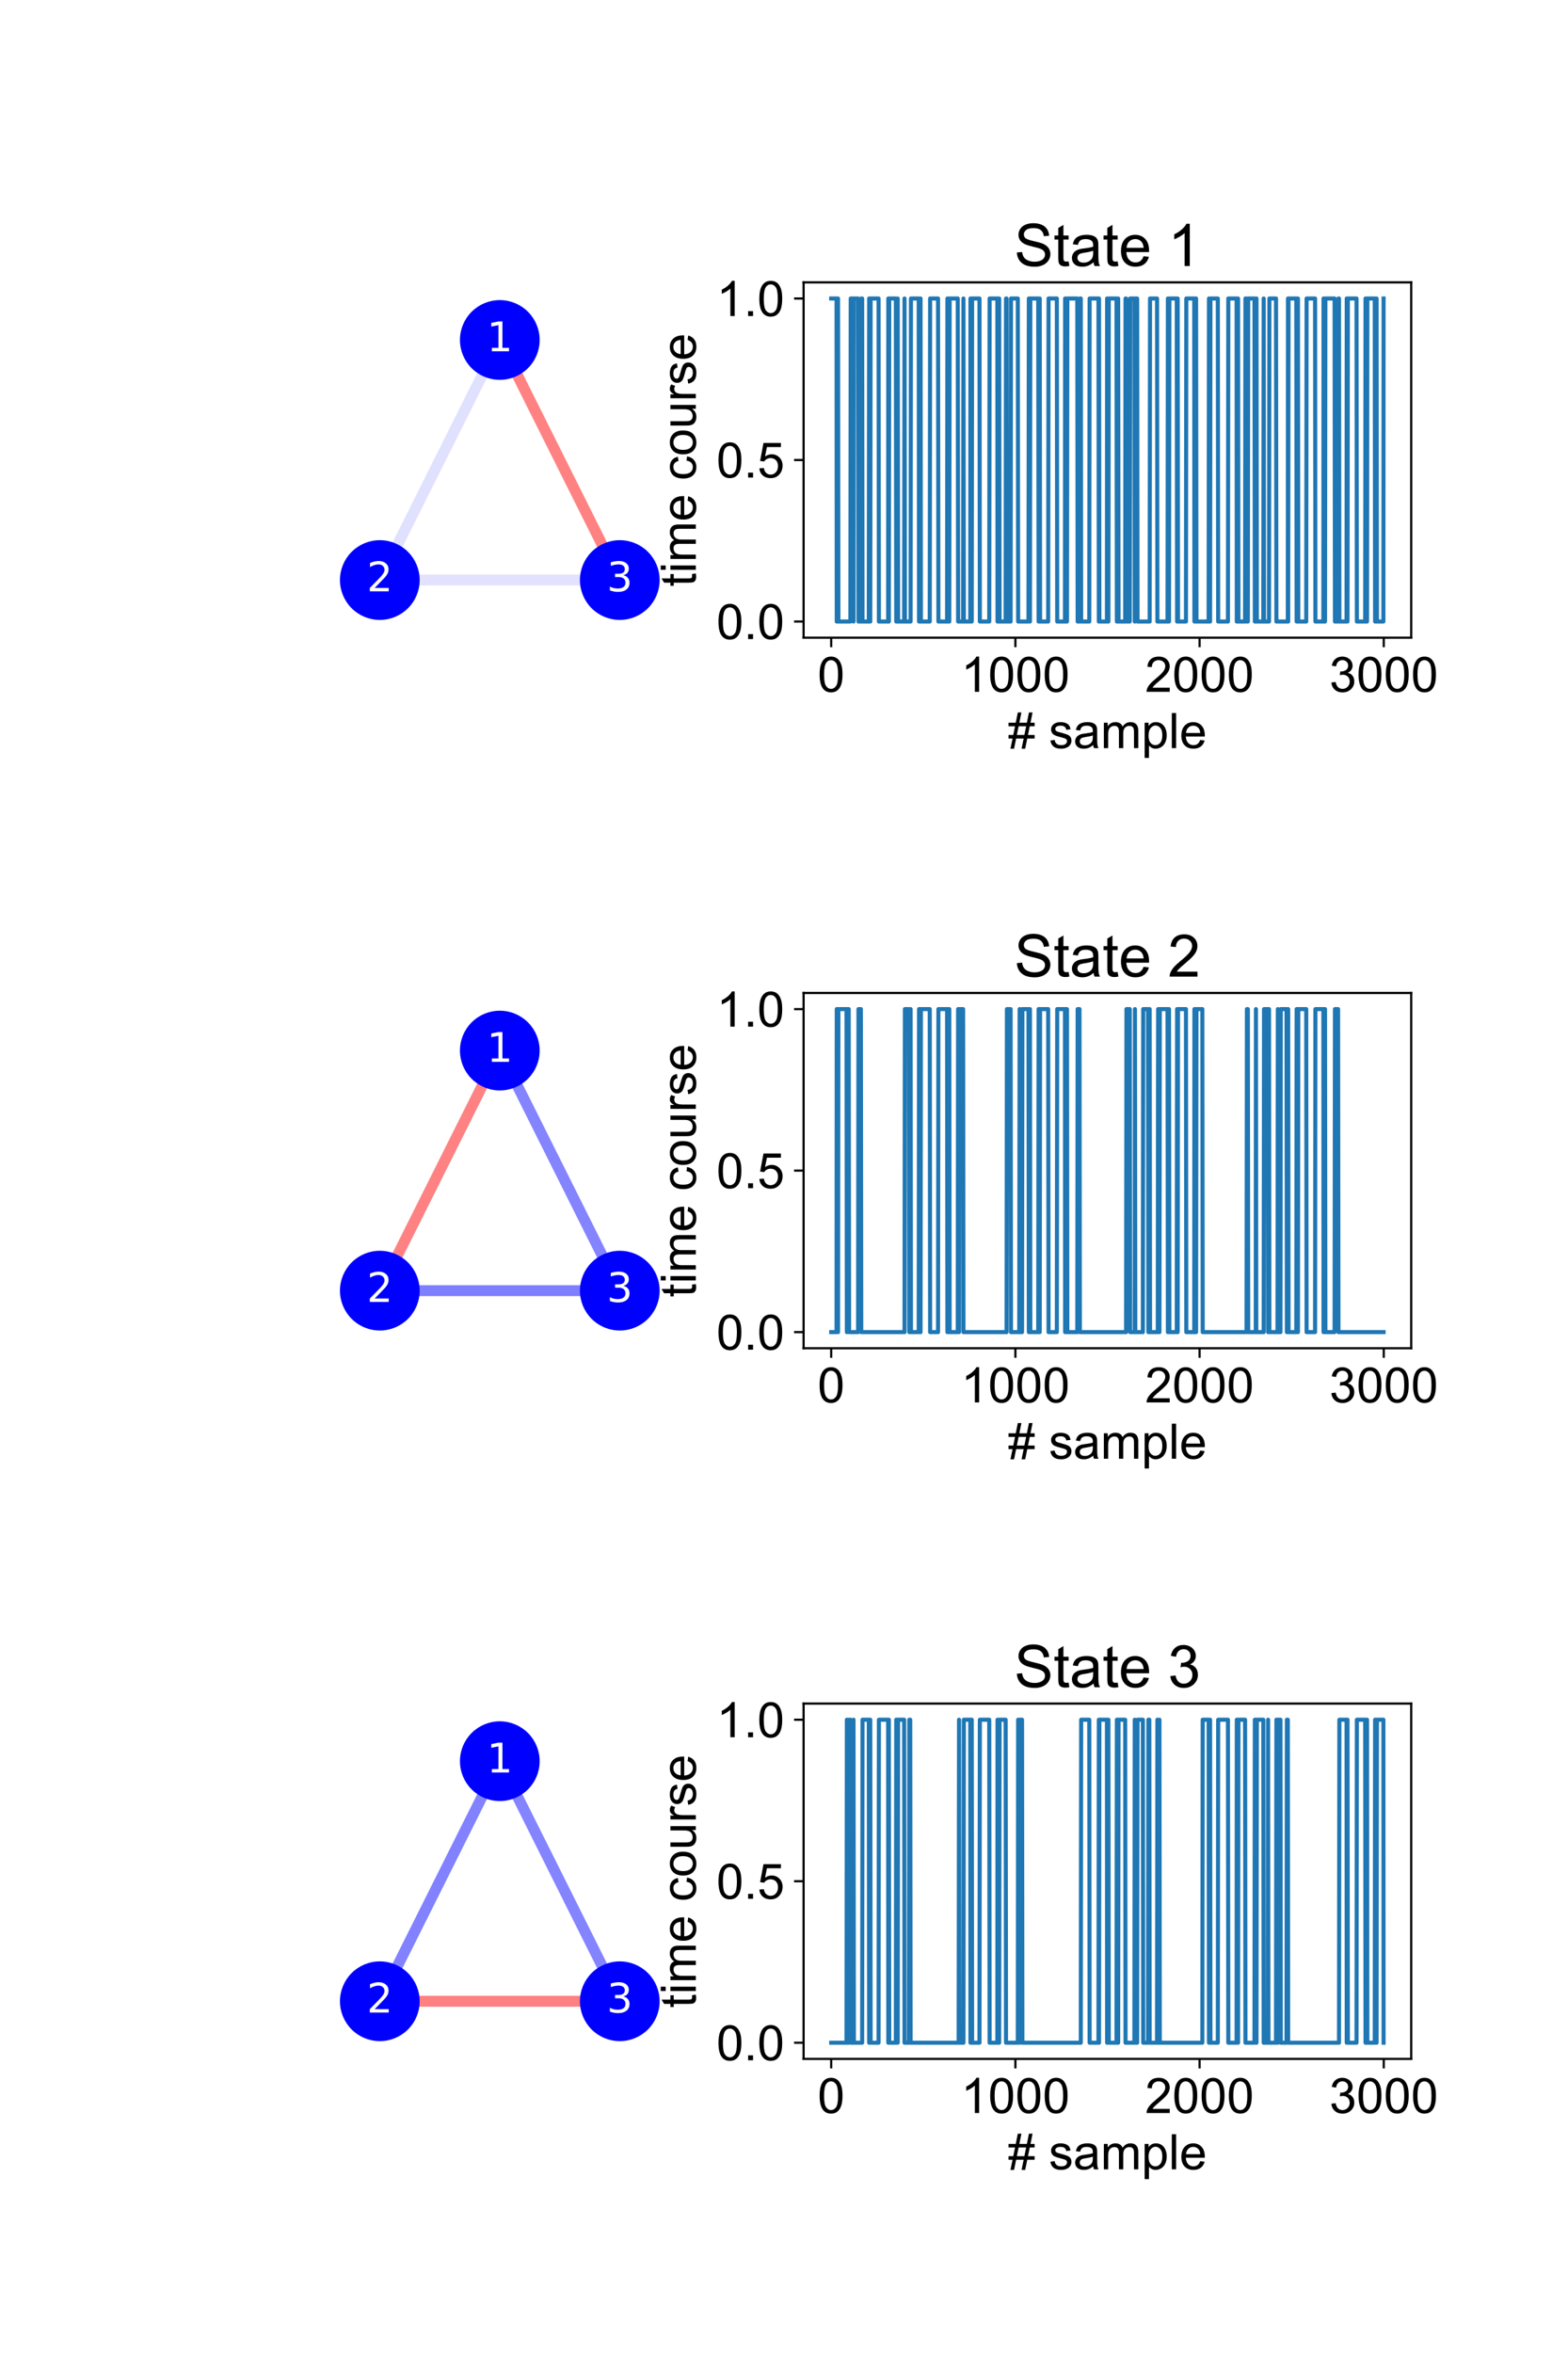 <?xml version="1.0" encoding="utf-8" standalone="no"?>
<!DOCTYPE svg PUBLIC "-//W3C//DTD SVG 1.1//EN"
  "http://www.w3.org/Graphics/SVG/1.1/DTD/svg11.dtd">
<!-- Created with matplotlib (https://matplotlib.org/) -->
<svg height="864pt" version="1.1" viewBox="0 0 576 864" width="576pt" xmlns="http://www.w3.org/2000/svg" xmlns:xlink="http://www.w3.org/1999/xlink">
 <defs>
  <style type="text/css">
*{stroke-linecap:butt;stroke-linejoin:round;}
  </style>
 </defs>
 <g id="figure_1">
  <g id="patch_1">
   <path d="M 0 864 
L 576 864 
L 576 0 
L 0 0 
z
" style="fill:#ffffff;"/>
  </g>
  <g id="axes_1">
   <g id="patch_2">
    <path clip-path="url(#pd7b85ade67)" d="M 183.6 124.836 
Q 164.724 162.589 145.848 200.341 
" style="fill:none;stroke:#e0e0ff;stroke-linecap:round;stroke-width:4;"/>
   </g>
   <g id="patch_3">
    <path clip-path="url(#pd7b85ade67)" d="M 183.6 124.836 
Q 202.476 162.589 221.352 200.341 
" style="fill:none;stroke:#ff8282;stroke-linecap:round;stroke-width:4;"/>
   </g>
   <g id="patch_4">
    <path clip-path="url(#pd7b85ade67)" d="M 139.524 212.988 
Q 176.529 212.988 213.533 212.988 
" style="fill:none;stroke:#e2e2ff;stroke-linecap:round;stroke-width:4;"/>
   </g>
   <g id="PathCollection_1">
    <path clip-path="url(#pd7b85ade67)" d="M 183.6 138.978 
C 187.351 138.978 190.948 137.488 193.6 134.836 
C 196.252 132.184 197.742 128.587 197.742 124.836 
C 197.742 121.086 196.252 117.488 193.6 114.836 
C 190.948 112.184 187.351 110.694 183.6 110.694 
C 179.849 110.694 176.252 112.184 173.6 114.836 
C 170.948 117.488 169.458 121.086 169.458 124.836 
C 169.458 128.587 170.948 132.184 173.6 134.836 
C 176.252 137.488 179.849 138.978 183.6 138.978 
z
" style="fill:#0000ff;stroke:#0000ff;"/>
    <path clip-path="url(#pd7b85ade67)" d="M 139.524 227.13 
C 143.275 227.13 146.872 225.64 149.524 222.988 
C 152.176 220.336 153.666 216.738 153.666 212.988 
C 153.666 209.237 152.176 205.64 149.524 202.988 
C 146.872 200.336 143.275 198.846 139.524 198.846 
C 135.774 198.846 132.176 200.336 129.524 202.988 
C 126.872 205.64 125.382 209.237 125.382 212.988 
C 125.382 216.738 126.872 220.336 129.524 222.988 
C 132.176 225.64 135.774 227.13 139.524 227.13 
z
" style="fill:#0000ff;stroke:#0000ff;"/>
    <path clip-path="url(#pd7b85ade67)" d="M 227.676 227.13 
C 231.426 227.13 235.024 225.64 237.676 222.988 
C 240.328 220.336 241.818 216.738 241.818 212.988 
C 241.818 209.237 240.328 205.64 237.676 202.988 
C 235.024 200.336 231.426 198.846 227.676 198.846 
C 223.925 198.846 220.328 200.336 217.676 202.988 
C 215.024 205.64 213.534 209.237 213.534 212.988 
C 213.534 216.738 215.024 220.336 217.676 222.988 
C 220.328 225.64 223.925 227.13 227.676 227.13 
z
" style="fill:#0000ff;stroke:#0000ff;"/>
   </g>
   <g id="text_1">
    <g clip-path="url(#pd7b85ade67)">
     <!-- 1 -->
     <defs>
      <path d="M 12.406 8.297 
L 28.516 8.297 
L 28.516 63.922 
L 10.984 60.406 
L 10.984 69.391 
L 28.422 72.906 
L 38.281 72.906 
L 38.281 8.297 
L 54.391 8.297 
L 54.391 0 
L 12.406 0 
z
" id="DejaVuSans-49"/>
     </defs>
     <g style="fill:#ffffff;" transform="translate(178.828 128.975)scale(0.15 -0.15)">
      <use xlink:href="#DejaVuSans-49"/>
     </g>
    </g>
   </g>
   <g id="text_2">
    <g clip-path="url(#pd7b85ade67)">
     <!-- 2 -->
     <defs>
      <path d="M 19.188 8.297 
L 53.609 8.297 
L 53.609 0 
L 7.328 0 
L 7.328 8.297 
Q 12.938 14.109 22.625 23.891 
Q 32.328 33.688 34.812 36.531 
Q 39.547 41.844 41.422 45.531 
Q 43.312 49.219 43.312 52.781 
Q 43.312 58.594 39.234 62.25 
Q 35.156 65.922 28.609 65.922 
Q 23.969 65.922 18.812 64.312 
Q 13.672 62.703 7.812 59.422 
L 7.812 69.391 
Q 13.766 71.781 18.938 73 
Q 24.125 74.219 28.422 74.219 
Q 39.75 74.219 46.484 68.547 
Q 53.219 62.891 53.219 53.422 
Q 53.219 48.922 51.531 44.891 
Q 49.859 40.875 45.406 35.406 
Q 44.188 33.984 37.641 27.219 
Q 31.109 20.453 19.188 8.297 
z
" id="DejaVuSans-50"/>
     </defs>
     <g style="fill:#ffffff;" transform="translate(134.752 217.127)scale(0.15 -0.15)">
      <use xlink:href="#DejaVuSans-50"/>
     </g>
    </g>
   </g>
   <g id="text_3">
    <g clip-path="url(#pd7b85ade67)">
     <!-- 3 -->
     <defs>
      <path d="M 40.578 39.312 
Q 47.656 37.797 51.625 33 
Q 55.609 28.219 55.609 21.188 
Q 55.609 10.406 48.188 4.484 
Q 40.766 -1.422 27.094 -1.422 
Q 22.516 -1.422 17.656 -0.516 
Q 12.797 0.391 7.625 2.203 
L 7.625 11.719 
Q 11.719 9.328 16.594 8.109 
Q 21.484 6.891 26.812 6.891 
Q 36.078 6.891 40.938 10.547 
Q 45.797 14.203 45.797 21.188 
Q 45.797 27.641 41.281 31.266 
Q 36.766 34.906 28.719 34.906 
L 20.219 34.906 
L 20.219 43.016 
L 29.109 43.016 
Q 36.375 43.016 40.234 45.922 
Q 44.094 48.828 44.094 54.297 
Q 44.094 59.906 40.109 62.906 
Q 36.141 65.922 28.719 65.922 
Q 24.656 65.922 20.016 65.031 
Q 15.375 64.156 9.812 62.312 
L 9.812 71.094 
Q 15.438 72.656 20.344 73.438 
Q 25.25 74.219 29.594 74.219 
Q 40.828 74.219 47.359 69.109 
Q 53.906 64.016 53.906 55.328 
Q 53.906 49.266 50.438 45.094 
Q 46.969 40.922 40.578 39.312 
z
" id="DejaVuSans-51"/>
     </defs>
     <g style="fill:#ffffff;" transform="translate(222.904 217.127)scale(0.15 -0.15)">
      <use xlink:href="#DejaVuSans-51"/>
     </g>
    </g>
   </g>
  </g>
  <g id="axes_2">
   <g id="patch_5">
    <path d="M 295.2 234.144 
L 518.4 234.144 
L 518.4 103.68 
L 295.2 103.68 
z
" style="fill:#ffffff;"/>
   </g>
   <g id="matplotlib.axis_1">
    <g id="xtick_1">
     <g id="line2d_1">
      <defs>
       <path d="M 0 0 
L 0 3.5 
" id="mc11bf3e954" style="stroke:#000000;stroke-width:0.8;"/>
      </defs>
      <g>
       <use style="stroke:#000000;stroke-width:0.8;" x="305.345" xlink:href="#mc11bf3e954" y="234.144"/>
      </g>
     </g>
     <g id="text_4">
      <!-- 0 -->
      <defs>
       <path d="M 4.156 35.297 
Q 4.156 48 6.766 55.734 
Q 9.375 63.484 14.516 67.672 
Q 19.672 71.875 27.484 71.875 
Q 33.25 71.875 37.594 69.547 
Q 41.938 67.234 44.766 62.859 
Q 47.609 58.5 49.219 52.219 
Q 50.828 45.953 50.828 35.297 
Q 50.828 22.703 48.234 14.969 
Q 45.656 7.234 40.5 3 
Q 35.359 -1.219 27.484 -1.219 
Q 17.141 -1.219 11.234 6.203 
Q 4.156 15.141 4.156 35.297 
z
M 13.188 35.297 
Q 13.188 17.672 17.312 11.828 
Q 21.438 6 27.484 6 
Q 33.547 6 37.672 11.859 
Q 41.797 17.719 41.797 35.297 
Q 41.797 52.984 37.672 58.781 
Q 33.547 64.594 27.391 64.594 
Q 21.344 64.594 17.719 59.469 
Q 13.188 52.938 13.188 35.297 
z
" id="ArialMT-48"/>
      </defs>
      <g transform="translate(300.341 254.028)scale(0.18 -0.18)">
       <use xlink:href="#ArialMT-48"/>
      </g>
     </g>
    </g>
    <g id="xtick_2">
     <g id="line2d_2">
      <g>
       <use style="stroke:#000000;stroke-width:0.8;" x="373.004" xlink:href="#mc11bf3e954" y="234.144"/>
      </g>
     </g>
     <g id="text_5">
      <!-- 1000 -->
      <defs>
       <path d="M 37.25 0 
L 28.469 0 
L 28.469 56 
Q 25.297 52.984 20.141 49.953 
Q 14.984 46.922 10.891 45.406 
L 10.891 53.906 
Q 18.266 57.375 23.781 62.297 
Q 29.297 67.234 31.594 71.875 
L 37.25 71.875 
z
" id="ArialMT-49"/>
      </defs>
      <g transform="translate(352.985 254.028)scale(0.18 -0.18)">
       <use xlink:href="#ArialMT-49"/>
       <use x="55.615" xlink:href="#ArialMT-48"/>
       <use x="111.23" xlink:href="#ArialMT-48"/>
       <use x="166.846" xlink:href="#ArialMT-48"/>
      </g>
     </g>
    </g>
    <g id="xtick_3">
     <g id="line2d_3">
      <g>
       <use style="stroke:#000000;stroke-width:0.8;" x="440.663" xlink:href="#mc11bf3e954" y="234.144"/>
      </g>
     </g>
     <g id="text_6">
      <!-- 2000 -->
      <defs>
       <path d="M 50.344 8.453 
L 50.344 0 
L 3.031 0 
Q 2.938 3.172 4.047 6.109 
Q 5.859 10.938 9.828 15.625 
Q 13.812 20.312 21.344 26.469 
Q 33.016 36.031 37.109 41.625 
Q 41.219 47.219 41.219 52.203 
Q 41.219 57.422 37.469 61 
Q 33.734 64.594 27.734 64.594 
Q 21.391 64.594 17.578 60.781 
Q 13.766 56.984 13.719 50.25 
L 4.688 51.172 
Q 5.609 61.281 11.656 66.578 
Q 17.719 71.875 27.938 71.875 
Q 38.234 71.875 44.234 66.156 
Q 50.25 60.453 50.25 52 
Q 50.25 47.703 48.484 43.547 
Q 46.734 39.406 42.656 34.812 
Q 38.578 30.219 29.109 22.219 
Q 21.188 15.578 18.938 13.203 
Q 16.703 10.844 15.234 8.453 
z
" id="ArialMT-50"/>
      </defs>
      <g transform="translate(420.644 254.028)scale(0.18 -0.18)">
       <use xlink:href="#ArialMT-50"/>
       <use x="55.615" xlink:href="#ArialMT-48"/>
       <use x="111.23" xlink:href="#ArialMT-48"/>
       <use x="166.846" xlink:href="#ArialMT-48"/>
      </g>
     </g>
    </g>
    <g id="xtick_4">
     <g id="line2d_4">
      <g>
       <use style="stroke:#000000;stroke-width:0.8;" x="508.322" xlink:href="#mc11bf3e954" y="234.144"/>
      </g>
     </g>
     <g id="text_7">
      <!-- 3000 -->
      <defs>
       <path d="M 4.203 18.891 
L 12.984 20.062 
Q 14.5 12.594 18.141 9.297 
Q 21.781 6 27 6 
Q 33.203 6 37.469 10.297 
Q 41.75 14.594 41.75 20.953 
Q 41.75 27 37.797 30.922 
Q 33.844 34.859 27.734 34.859 
Q 25.25 34.859 21.531 33.891 
L 22.516 41.609 
Q 23.391 41.5 23.922 41.5 
Q 29.547 41.5 34.031 44.422 
Q 38.531 47.359 38.531 53.469 
Q 38.531 58.297 35.25 61.469 
Q 31.984 64.656 26.812 64.656 
Q 21.688 64.656 18.266 61.422 
Q 14.844 58.203 13.875 51.766 
L 5.078 53.328 
Q 6.688 62.156 12.391 67.016 
Q 18.109 71.875 26.609 71.875 
Q 32.469 71.875 37.391 69.359 
Q 42.328 66.844 44.938 62.5 
Q 47.562 58.156 47.562 53.266 
Q 47.562 48.641 45.062 44.828 
Q 42.578 41.016 37.703 38.766 
Q 44.047 37.312 47.562 32.688 
Q 51.078 28.078 51.078 21.141 
Q 51.078 11.766 44.234 5.25 
Q 37.406 -1.266 26.953 -1.266 
Q 17.531 -1.266 11.297 4.344 
Q 5.078 9.969 4.203 18.891 
z
" id="ArialMT-51"/>
      </defs>
      <g transform="translate(488.303 254.028)scale(0.18 -0.18)">
       <use xlink:href="#ArialMT-51"/>
       <use x="55.615" xlink:href="#ArialMT-48"/>
       <use x="111.23" xlink:href="#ArialMT-48"/>
       <use x="166.846" xlink:href="#ArialMT-48"/>
      </g>
     </g>
    </g>
    <g id="text_8">
     <!-- # sample -->
     <defs>
      <path d="M 5.031 -1.219 
L 9.281 19.578 
L 1.031 19.578 
L 1.031 26.859 
L 10.75 26.859 
L 14.359 44.578 
L 1.031 44.578 
L 1.031 51.859 
L 15.828 51.859 
L 20.062 72.797 
L 27.391 72.797 
L 23.141 51.859 
L 38.531 51.859 
L 42.781 72.797 
L 50.141 72.797 
L 45.906 51.859 
L 54.344 51.859 
L 54.344 44.578 
L 44.438 44.578 
L 40.766 26.859 
L 54.344 26.859 
L 54.344 19.578 
L 39.312 19.578 
L 35.062 -1.219 
L 27.734 -1.219 
L 31.938 19.578 
L 16.609 19.578 
L 12.359 -1.219 
z
M 18.062 26.859 
L 33.406 26.859 
L 37.062 44.578 
L 21.688 44.578 
z
" id="ArialMT-35"/>
      <path id="ArialMT-32"/>
      <path d="M 3.078 15.484 
L 11.766 16.844 
Q 12.5 11.625 15.844 8.844 
Q 19.188 6.062 25.203 6.062 
Q 31.25 6.062 34.172 8.516 
Q 37.109 10.984 37.109 14.312 
Q 37.109 17.281 34.516 19 
Q 32.719 20.172 25.531 21.969 
Q 15.875 24.422 12.141 26.203 
Q 8.406 27.984 6.469 31.125 
Q 4.547 34.281 4.547 38.094 
Q 4.547 41.547 6.125 44.5 
Q 7.719 47.469 10.453 49.422 
Q 12.5 50.922 16.031 51.969 
Q 19.578 53.031 23.641 53.031 
Q 29.734 53.031 34.344 51.266 
Q 38.969 49.516 41.156 46.5 
Q 43.359 43.5 44.188 38.484 
L 35.594 37.312 
Q 35.016 41.312 32.203 43.547 
Q 29.391 45.797 24.266 45.797 
Q 18.219 45.797 15.625 43.797 
Q 13.031 41.797 13.031 39.109 
Q 13.031 37.406 14.109 36.031 
Q 15.188 34.625 17.484 33.688 
Q 18.797 33.203 25.25 31.453 
Q 34.578 28.953 38.25 27.359 
Q 41.938 25.781 44.031 22.75 
Q 46.141 19.734 46.141 15.234 
Q 46.141 10.844 43.578 6.953 
Q 41.016 3.078 36.172 0.953 
Q 31.344 -1.172 25.25 -1.172 
Q 15.141 -1.172 9.844 3.031 
Q 4.547 7.234 3.078 15.484 
z
" id="ArialMT-115"/>
      <path d="M 40.438 6.391 
Q 35.547 2.25 31.031 0.531 
Q 26.516 -1.172 21.344 -1.172 
Q 12.797 -1.172 8.203 3 
Q 3.609 7.172 3.609 13.672 
Q 3.609 17.484 5.344 20.625 
Q 7.078 23.781 9.891 25.688 
Q 12.703 27.594 16.219 28.562 
Q 18.797 29.25 24.031 29.891 
Q 34.672 31.156 39.703 32.906 
Q 39.75 34.719 39.75 35.203 
Q 39.75 40.578 37.25 42.781 
Q 33.891 45.75 27.25 45.75 
Q 21.047 45.75 18.094 43.578 
Q 15.141 41.406 13.719 35.891 
L 5.125 37.062 
Q 6.297 42.578 8.984 45.969 
Q 11.672 49.359 16.75 51.188 
Q 21.828 53.031 28.516 53.031 
Q 35.156 53.031 39.297 51.469 
Q 43.453 49.906 45.406 47.531 
Q 47.359 45.172 48.141 41.547 
Q 48.578 39.312 48.578 33.453 
L 48.578 21.734 
Q 48.578 9.469 49.141 6.219 
Q 49.703 2.984 51.375 0 
L 42.188 0 
Q 40.828 2.734 40.438 6.391 
z
M 39.703 26.031 
Q 34.906 24.078 25.344 22.703 
Q 19.922 21.922 17.672 20.938 
Q 15.438 19.969 14.203 18.094 
Q 12.984 16.219 12.984 13.922 
Q 12.984 10.406 15.641 8.062 
Q 18.312 5.719 23.438 5.719 
Q 28.516 5.719 32.469 7.938 
Q 36.422 10.156 38.281 14.016 
Q 39.703 17 39.703 22.797 
z
" id="ArialMT-97"/>
      <path d="M 6.594 0 
L 6.594 51.859 
L 14.453 51.859 
L 14.453 44.578 
Q 16.891 48.391 20.938 50.703 
Q 25 53.031 30.172 53.031 
Q 35.938 53.031 39.625 50.641 
Q 43.312 48.25 44.828 43.953 
Q 50.984 53.031 60.844 53.031 
Q 68.562 53.031 72.703 48.75 
Q 76.859 44.484 76.859 35.594 
L 76.859 0 
L 68.109 0 
L 68.109 32.672 
Q 68.109 37.938 67.25 40.25 
Q 66.406 42.578 64.156 43.984 
Q 61.922 45.406 58.891 45.406 
Q 53.422 45.406 49.797 41.766 
Q 46.188 38.141 46.188 30.125 
L 46.188 0 
L 37.406 0 
L 37.406 33.688 
Q 37.406 39.547 35.25 42.469 
Q 33.109 45.406 28.219 45.406 
Q 24.516 45.406 21.359 43.453 
Q 18.219 41.5 16.797 37.734 
Q 15.375 33.984 15.375 26.906 
L 15.375 0 
z
" id="ArialMT-109"/>
      <path d="M 6.594 -19.875 
L 6.594 51.859 
L 14.594 51.859 
L 14.594 45.125 
Q 17.438 49.078 21 51.047 
Q 24.562 53.031 29.641 53.031 
Q 36.281 53.031 41.359 49.609 
Q 46.438 46.188 49.016 39.953 
Q 51.609 33.734 51.609 26.312 
Q 51.609 18.359 48.75 11.984 
Q 45.906 5.609 40.453 2.219 
Q 35.016 -1.172 29 -1.172 
Q 24.609 -1.172 21.109 0.688 
Q 17.625 2.547 15.375 5.375 
L 15.375 -19.875 
z
M 14.547 25.641 
Q 14.547 15.625 18.594 10.844 
Q 22.656 6.062 28.422 6.062 
Q 34.281 6.062 38.453 11.016 
Q 42.625 15.969 42.625 26.375 
Q 42.625 36.281 38.547 41.203 
Q 34.469 46.141 28.812 46.141 
Q 23.188 46.141 18.859 40.891 
Q 14.547 35.641 14.547 25.641 
z
" id="ArialMT-112"/>
      <path d="M 6.391 0 
L 6.391 71.578 
L 15.188 71.578 
L 15.188 0 
z
" id="ArialMT-108"/>
      <path d="M 42.094 16.703 
L 51.172 15.578 
Q 49.031 7.625 43.219 3.219 
Q 37.406 -1.172 28.375 -1.172 
Q 17 -1.172 10.328 5.828 
Q 3.656 12.844 3.656 25.484 
Q 3.656 38.578 10.391 45.797 
Q 17.141 53.031 27.875 53.031 
Q 38.281 53.031 44.875 45.953 
Q 51.469 38.875 51.469 26.031 
Q 51.469 25.25 51.422 23.688 
L 12.75 23.688 
Q 13.234 15.141 17.578 10.594 
Q 21.922 6.062 28.422 6.062 
Q 33.25 6.062 36.672 8.594 
Q 40.094 11.141 42.094 16.703 
z
M 13.234 30.906 
L 42.188 30.906 
Q 41.609 37.453 38.875 40.719 
Q 34.672 45.797 27.984 45.797 
Q 21.922 45.797 17.797 41.75 
Q 13.672 37.703 13.234 30.906 
z
" id="ArialMT-101"/>
     </defs>
     <g transform="translate(370.284 274.709)scale(0.18 -0.18)">
      <use xlink:href="#ArialMT-35"/>
      <use x="55.615" xlink:href="#ArialMT-32"/>
      <use x="83.398" xlink:href="#ArialMT-115"/>
      <use x="133.398" xlink:href="#ArialMT-97"/>
      <use x="189.014" xlink:href="#ArialMT-109"/>
      <use x="272.314" xlink:href="#ArialMT-112"/>
      <use x="327.93" xlink:href="#ArialMT-108"/>
      <use x="350.146" xlink:href="#ArialMT-101"/>
     </g>
    </g>
   </g>
   <g id="matplotlib.axis_2">
    <g id="ytick_1">
     <g id="line2d_5">
      <defs>
       <path d="M 0 0 
L -3.5 0 
" id="m1120bea615" style="stroke:#000000;stroke-width:0.8;"/>
      </defs>
      <g>
       <use style="stroke:#000000;stroke-width:0.8;" x="295.2" xlink:href="#m1120bea615" y="228.214"/>
      </g>
     </g>
     <g id="text_9">
      <!-- 0.0 -->
      <defs>
       <path d="M 9.078 0 
L 9.078 10.016 
L 19.094 10.016 
L 19.094 0 
z
" id="ArialMT-46"/>
      </defs>
      <g transform="translate(263.18 234.656)scale(0.18 -0.18)">
       <use xlink:href="#ArialMT-48"/>
       <use x="55.615" xlink:href="#ArialMT-46"/>
       <use x="83.398" xlink:href="#ArialMT-48"/>
      </g>
     </g>
    </g>
    <g id="ytick_2">
     <g id="line2d_6">
      <g>
       <use style="stroke:#000000;stroke-width:0.8;" x="295.2" xlink:href="#m1120bea615" y="168.912"/>
      </g>
     </g>
     <g id="text_10">
      <!-- 0.5 -->
      <defs>
       <path d="M 4.156 18.75 
L 13.375 19.531 
Q 14.406 12.797 18.141 9.391 
Q 21.875 6 27.156 6 
Q 33.5 6 37.891 10.781 
Q 42.281 15.578 42.281 23.484 
Q 42.281 31 38.062 35.344 
Q 33.844 39.703 27 39.703 
Q 22.75 39.703 19.328 37.766 
Q 15.922 35.844 13.969 32.766 
L 5.719 33.844 
L 12.641 70.609 
L 48.25 70.609 
L 48.25 62.203 
L 19.672 62.203 
L 15.828 42.969 
Q 22.266 47.469 29.344 47.469 
Q 38.719 47.469 45.156 40.969 
Q 51.609 34.469 51.609 24.266 
Q 51.609 14.547 45.953 7.469 
Q 39.062 -1.219 27.156 -1.219 
Q 17.391 -1.219 11.203 4.25 
Q 5.031 9.719 4.156 18.75 
z
" id="ArialMT-53"/>
      </defs>
      <g transform="translate(263.18 175.354)scale(0.18 -0.18)">
       <use xlink:href="#ArialMT-48"/>
       <use x="55.615" xlink:href="#ArialMT-46"/>
       <use x="83.398" xlink:href="#ArialMT-53"/>
      </g>
     </g>
    </g>
    <g id="ytick_3">
     <g id="line2d_7">
      <g>
       <use style="stroke:#000000;stroke-width:0.8;" x="295.2" xlink:href="#m1120bea615" y="109.61"/>
      </g>
     </g>
     <g id="text_11">
      <!-- 1.0 -->
      <g transform="translate(263.18 116.052)scale(0.18 -0.18)">
       <use xlink:href="#ArialMT-49"/>
       <use x="55.615" xlink:href="#ArialMT-46"/>
       <use x="83.398" xlink:href="#ArialMT-48"/>
      </g>
     </g>
    </g>
    <g id="text_12">
     <!-- time course -->
     <defs>
      <path d="M 25.781 7.859 
L 27.047 0.094 
Q 23.344 -0.688 20.406 -0.688 
Q 15.625 -0.688 12.984 0.828 
Q 10.359 2.344 9.281 4.812 
Q 8.203 7.281 8.203 15.188 
L 8.203 45.016 
L 1.766 45.016 
L 1.766 51.859 
L 8.203 51.859 
L 8.203 64.703 
L 16.938 69.969 
L 16.938 51.859 
L 25.781 51.859 
L 25.781 45.016 
L 16.938 45.016 
L 16.938 14.703 
Q 16.938 10.938 17.406 9.859 
Q 17.875 8.797 18.922 8.156 
Q 19.969 7.516 21.922 7.516 
Q 23.391 7.516 25.781 7.859 
z
" id="ArialMT-116"/>
      <path d="M 6.641 61.469 
L 6.641 71.578 
L 15.438 71.578 
L 15.438 61.469 
z
M 6.641 0 
L 6.641 51.859 
L 15.438 51.859 
L 15.438 0 
z
" id="ArialMT-105"/>
      <path d="M 40.438 19 
L 49.078 17.875 
Q 47.656 8.938 41.812 3.875 
Q 35.984 -1.172 27.484 -1.172 
Q 16.844 -1.172 10.375 5.781 
Q 3.906 12.75 3.906 25.734 
Q 3.906 34.125 6.688 40.422 
Q 9.469 46.734 15.156 49.875 
Q 20.844 53.031 27.547 53.031 
Q 35.984 53.031 41.359 48.75 
Q 46.734 44.484 48.25 36.625 
L 39.703 35.297 
Q 38.484 40.531 35.375 43.156 
Q 32.281 45.797 27.875 45.797 
Q 21.234 45.797 17.078 41.031 
Q 12.938 36.281 12.938 25.984 
Q 12.938 15.531 16.938 10.797 
Q 20.953 6.062 27.391 6.062 
Q 32.562 6.062 36.031 9.234 
Q 39.5 12.406 40.438 19 
z
" id="ArialMT-99"/>
      <path d="M 3.328 25.922 
Q 3.328 40.328 11.328 47.266 
Q 18.016 53.031 27.641 53.031 
Q 38.328 53.031 45.109 46.016 
Q 51.906 39.016 51.906 26.656 
Q 51.906 16.656 48.906 10.906 
Q 45.906 5.172 40.156 2 
Q 34.422 -1.172 27.641 -1.172 
Q 16.75 -1.172 10.031 5.812 
Q 3.328 12.797 3.328 25.922 
z
M 12.359 25.922 
Q 12.359 15.969 16.703 11.016 
Q 21.047 6.062 27.641 6.062 
Q 34.188 6.062 38.531 11.031 
Q 42.875 16.016 42.875 26.219 
Q 42.875 35.844 38.5 40.797 
Q 34.125 45.75 27.641 45.75 
Q 21.047 45.75 16.703 40.812 
Q 12.359 35.891 12.359 25.922 
z
" id="ArialMT-111"/>
      <path d="M 40.578 0 
L 40.578 7.625 
Q 34.516 -1.172 24.125 -1.172 
Q 19.531 -1.172 15.547 0.578 
Q 11.578 2.344 9.641 5 
Q 7.719 7.672 6.938 11.531 
Q 6.391 14.109 6.391 19.734 
L 6.391 51.859 
L 15.188 51.859 
L 15.188 23.094 
Q 15.188 16.219 15.719 13.812 
Q 16.547 10.359 19.234 8.375 
Q 21.922 6.391 25.875 6.391 
Q 29.828 6.391 33.297 8.422 
Q 36.766 10.453 38.203 13.938 
Q 39.656 17.438 39.656 24.078 
L 39.656 51.859 
L 48.438 51.859 
L 48.438 0 
z
" id="ArialMT-117"/>
      <path d="M 6.5 0 
L 6.5 51.859 
L 14.406 51.859 
L 14.406 44 
Q 17.438 49.516 20 51.266 
Q 22.562 53.031 25.641 53.031 
Q 30.078 53.031 34.672 50.203 
L 31.641 42.047 
Q 28.422 43.953 25.203 43.953 
Q 22.312 43.953 20.016 42.219 
Q 17.719 40.484 16.75 37.406 
Q 15.281 32.719 15.281 27.156 
L 15.281 0 
z
" id="ArialMT-114"/>
     </defs>
     <g transform="translate(255.602 215.425)rotate(-90)scale(0.18 -0.18)">
      <use xlink:href="#ArialMT-116"/>
      <use x="27.783" xlink:href="#ArialMT-105"/>
      <use x="50" xlink:href="#ArialMT-109"/>
      <use x="133.301" xlink:href="#ArialMT-101"/>
      <use x="188.916" xlink:href="#ArialMT-32"/>
      <use x="216.699" xlink:href="#ArialMT-99"/>
      <use x="266.699" xlink:href="#ArialMT-111"/>
      <use x="322.314" xlink:href="#ArialMT-117"/>
      <use x="377.93" xlink:href="#ArialMT-114"/>
      <use x="411.23" xlink:href="#ArialMT-115"/>
      <use x="461.23" xlink:href="#ArialMT-101"/>
     </g>
    </g>
   </g>
   <g id="line2d_8">
    <path clip-path="url(#paa1e3f81df)" d="M 305.345 109.61 
L 307.308 109.61 
L 307.375 228.214 
L 307.511 109.61 
L 307.646 228.214 
L 307.781 109.61 
L 307.849 109.61 
L 307.984 228.214 
L 312.382 228.214 
L 312.517 109.61 
L 313.397 109.61 
L 313.532 228.214 
L 313.668 109.61 
L 315.224 109.61 
L 315.359 228.214 
L 316.239 228.214 
L 316.374 109.61 
L 316.712 109.61 
L 316.847 228.214 
L 319.148 228.214 
L 319.283 109.61 
L 319.419 109.61 
L 319.554 228.214 
L 319.689 228.214 
L 319.824 109.61 
L 322.734 109.61 
L 322.869 228.214 
L 326.252 228.214 
L 326.32 109.61 
L 326.455 228.214 
L 326.523 228.214 
L 326.658 109.61 
L 329.094 109.61 
L 329.229 228.214 
L 329.635 228.214 
L 329.77 109.61 
L 329.906 228.214 
L 332.138 228.214 
L 332.274 109.61 
L 332.409 228.214 
L 334.506 228.214 
L 334.642 109.61 
L 337.483 109.61 
L 337.619 228.214 
L 337.889 228.214 
L 337.957 109.61 
L 338.025 228.214 
L 338.16 109.61 
L 338.295 228.214 
L 341.543 228.214 
L 341.678 109.61 
L 344.588 109.61 
L 344.723 228.214 
L 347.903 228.214 
L 348.038 109.61 
L 348.106 109.61 
L 348.174 228.214 
L 348.241 109.61 
L 348.377 228.214 
L 348.715 228.214 
L 348.85 109.61 
L 351.827 109.61 
L 351.962 228.214 
L 353.789 228.214 
L 353.925 109.61 
L 354.06 228.214 
L 356.428 228.214 
L 356.496 109.61 
L 356.631 228.214 
L 356.699 109.61 
L 356.834 228.214 
L 356.969 228.214 
L 357.105 109.61 
L 359.811 109.61 
L 359.946 228.214 
L 363.397 228.214 
L 363.532 109.61 
L 366.374 109.61 
L 366.441 228.214 
L 366.577 109.61 
L 366.644 109.61 
L 366.78 228.214 
L 366.847 228.214 
L 366.915 109.61 
L 366.983 228.214 
L 367.05 109.61 
L 367.186 228.214 
L 369.418 228.214 
L 369.554 109.61 
L 369.757 109.61 
L 369.892 228.214 
L 371.245 228.214 
L 371.381 109.61 
L 373.884 109.61 
L 374.019 228.214 
L 377.808 228.214 
L 377.943 109.61 
L 378.214 109.61 
L 378.349 228.214 
L 378.485 109.61 
L 381.394 109.61 
L 381.529 228.214 
L 381.597 228.214 
L 381.732 109.61 
L 381.868 228.214 
L 381.935 109.61 
L 382.071 228.214 
L 385.048 228.214 
L 385.183 109.61 
L 388.228 109.61 
L 388.363 228.214 
L 391.205 228.214 
L 391.272 109.61 
L 391.408 228.214 
L 391.543 109.61 
L 391.611 228.214 
L 391.678 109.61 
L 391.814 228.214 
L 391.949 228.214 
L 392.084 109.61 
L 395.738 109.61 
L 395.873 228.214 
L 396.55 228.214 
L 396.685 109.61 
L 397.023 109.61 
L 397.159 228.214 
L 400.136 228.214 
L 400.271 109.61 
L 403.519 109.61 
L 403.654 228.214 
L 403.722 109.61 
L 403.857 228.214 
L 406.631 228.214 
L 406.699 109.61 
L 406.766 228.214 
L 406.834 109.61 
L 406.901 228.214 
L 407.037 109.61 
L 407.172 228.214 
L 407.307 109.61 
L 410.149 109.61 
L 410.284 228.214 
L 410.42 228.214 
L 410.487 109.61 
L 410.623 228.214 
L 410.69 228.214 
L 410.758 109.61 
L 410.893 228.214 
L 413.329 228.214 
L 413.464 109.61 
L 413.667 109.61 
L 413.803 228.214 
L 415.021 228.214 
L 415.156 109.61 
L 416.712 109.61 
L 416.847 228.214 
L 416.915 228.214 
L 417.05 109.61 
L 417.727 109.61 
L 417.862 228.214 
L 422.328 228.214 
L 422.463 109.61 
L 425.034 109.61 
L 425.169 228.214 
L 428.891 228.214 
L 429.026 109.61 
L 429.161 228.214 
L 429.432 228.214 
L 429.567 109.61 
L 432.274 109.61 
L 432.409 228.214 
L 432.544 228.214 
L 432.612 109.61 
L 432.747 228.214 
L 435.657 228.214 
L 435.792 109.61 
L 438.701 109.61 
L 438.769 228.214 
L 438.904 109.61 
L 438.972 228.214 
L 439.039 109.61 
L 439.175 228.214 
L 439.31 109.61 
L 439.378 109.61 
L 439.513 228.214 
L 443.979 228.214 
L 444.114 109.61 
L 444.249 228.214 
L 444.52 228.214 
L 444.655 109.61 
L 447.362 109.61 
L 447.497 228.214 
L 451.083 228.214 
L 451.218 109.61 
L 454.263 109.61 
L 454.33 228.214 
L 454.398 109.61 
L 454.533 228.214 
L 454.669 228.214 
L 454.804 109.61 
L 454.939 228.214 
L 457.375 228.214 
L 457.51 109.61 
L 457.916 109.61 
L 458.052 228.214 
L 458.39 228.214 
L 458.525 109.61 
L 460.826 109.61 
L 460.961 228.214 
L 461.367 228.214 
L 461.502 109.61 
L 461.57 109.61 
L 461.705 228.214 
L 464.073 228.214 
L 464.209 109.61 
L 464.344 228.214 
L 466.171 228.214 
L 466.306 109.61 
L 468.742 109.61 
L 468.877 228.214 
L 473.072 228.214 
L 473.14 109.61 
L 473.207 228.214 
L 473.343 109.61 
L 476.184 109.61 
L 476.32 228.214 
L 476.523 228.214 
L 476.59 109.61 
L 476.658 228.214 
L 476.793 109.61 
L 476.928 228.214 
L 479.838 228.214 
L 479.973 109.61 
L 483.085 109.61 
L 483.221 228.214 
L 486.13 228.214 
L 486.198 109.61 
L 486.333 228.214 
L 486.401 228.214 
L 486.468 109.61 
L 486.604 228.214 
L 486.739 228.214 
L 486.874 109.61 
L 490.257 109.61 
L 490.393 228.214 
L 491.543 228.214 
L 491.678 109.61 
L 491.881 109.61 
L 492.016 228.214 
L 494.655 228.214 
L 494.723 109.61 
L 494.858 228.214 
L 494.993 228.214 
L 495.129 109.61 
L 498.309 109.61 
L 498.444 228.214 
L 501.489 228.214 
L 501.624 109.61 
L 501.692 228.214 
L 501.827 109.61 
L 501.962 228.214 
L 502.03 228.214 
L 502.098 109.61 
L 502.165 228.214 
L 502.301 109.61 
L 505.007 109.61 
L 505.142 228.214 
L 505.413 228.214 
L 505.481 109.61 
L 505.548 228.214 
L 505.684 109.61 
L 505.819 228.214 
L 508.187 228.214 
L 508.255 109.61 
L 508.255 109.61 
" style="fill:none;stroke:#1f77b4;stroke-linecap:square;stroke-width:1.5;"/>
   </g>
   <g id="patch_6">
    <path d="M 295.2 234.144 
L 295.2 103.68 
" style="fill:none;stroke:#000000;stroke-linecap:square;stroke-linejoin:miter;stroke-width:0.8;"/>
   </g>
   <g id="patch_7">
    <path d="M 518.4 234.144 
L 518.4 103.68 
" style="fill:none;stroke:#000000;stroke-linecap:square;stroke-linejoin:miter;stroke-width:0.8;"/>
   </g>
   <g id="patch_8">
    <path d="M 295.2 234.144 
L 518.4 234.144 
" style="fill:none;stroke:#000000;stroke-linecap:square;stroke-linejoin:miter;stroke-width:0.8;"/>
   </g>
   <g id="patch_9">
    <path d="M 295.2 103.68 
L 518.4 103.68 
" style="fill:none;stroke:#000000;stroke-linecap:square;stroke-linejoin:miter;stroke-width:0.8;"/>
   </g>
   <g id="text_13">
    <!-- State 1 -->
    <defs>
     <path d="M 4.5 23 
L 13.422 23.781 
Q 14.062 18.406 16.375 14.969 
Q 18.703 11.531 23.578 9.406 
Q 28.469 7.281 34.578 7.281 
Q 39.984 7.281 44.141 8.891 
Q 48.297 10.5 50.312 13.297 
Q 52.344 16.109 52.344 19.438 
Q 52.344 22.797 50.391 25.312 
Q 48.438 27.828 43.953 29.547 
Q 41.062 30.672 31.203 33.031 
Q 21.344 35.406 17.391 37.5 
Q 12.25 40.188 9.734 44.156 
Q 7.234 48.141 7.234 53.078 
Q 7.234 58.5 10.297 63.203 
Q 13.375 67.922 19.281 70.359 
Q 25.203 72.797 32.422 72.797 
Q 40.375 72.797 46.453 70.234 
Q 52.547 67.672 55.812 62.688 
Q 59.078 57.719 59.328 51.422 
L 50.25 50.734 
Q 49.516 57.516 45.281 60.984 
Q 41.062 64.453 32.812 64.453 
Q 24.219 64.453 20.281 61.297 
Q 16.359 58.156 16.359 53.719 
Q 16.359 49.859 19.141 47.359 
Q 21.875 44.875 33.422 42.266 
Q 44.969 39.656 49.266 37.703 
Q 55.516 34.812 58.484 30.391 
Q 61.469 25.984 61.469 20.219 
Q 61.469 14.5 58.203 9.438 
Q 54.938 4.391 48.797 1.578 
Q 42.672 -1.219 35.016 -1.219 
Q 25.297 -1.219 18.719 1.609 
Q 12.156 4.438 8.422 10.125 
Q 4.688 15.828 4.5 23 
z
" id="ArialMT-83"/>
    </defs>
    <g transform="translate(372.577 97.68)scale(0.216 -0.216)">
     <use xlink:href="#ArialMT-83"/>
     <use x="66.699" xlink:href="#ArialMT-116"/>
     <use x="94.482" xlink:href="#ArialMT-97"/>
     <use x="150.098" xlink:href="#ArialMT-116"/>
     <use x="177.881" xlink:href="#ArialMT-101"/>
     <use x="233.496" xlink:href="#ArialMT-32"/>
     <use x="261.279" xlink:href="#ArialMT-49"/>
    </g>
   </g>
  </g>
  <g id="axes_3">
   <g id="patch_10">
    <path clip-path="url(#p28563f35f4)" d="M 183.6 385.764 
Q 164.724 423.517 145.848 461.269 
" style="fill:none;stroke:#ff8282;stroke-linecap:round;stroke-width:4;"/>
   </g>
   <g id="patch_11">
    <path clip-path="url(#p28563f35f4)" d="M 183.6 385.764 
Q 202.476 423.517 221.352 461.269 
" style="fill:none;stroke:#8484ff;stroke-linecap:round;stroke-width:4;"/>
   </g>
   <g id="patch_12">
    <path clip-path="url(#p28563f35f4)" d="M 139.524 473.916 
Q 176.529 473.916 213.533 473.916 
" style="fill:none;stroke:#7e7eff;stroke-linecap:round;stroke-width:4;"/>
   </g>
   <g id="PathCollection_2">
    <path clip-path="url(#p28563f35f4)" d="M 183.6 399.906 
C 187.351 399.906 190.948 398.416 193.6 395.764 
C 196.252 393.112 197.742 389.515 197.742 385.764 
C 197.742 382.014 196.252 378.416 193.6 375.764 
C 190.948 373.112 187.351 371.622 183.6 371.622 
C 179.849 371.622 176.252 373.112 173.6 375.764 
C 170.948 378.416 169.458 382.014 169.458 385.764 
C 169.458 389.515 170.948 393.112 173.6 395.764 
C 176.252 398.416 179.849 399.906 183.6 399.906 
z
" style="fill:#0000ff;stroke:#0000ff;"/>
    <path clip-path="url(#p28563f35f4)" d="M 139.524 488.058 
C 143.275 488.058 146.872 486.568 149.524 483.916 
C 152.176 481.264 153.666 477.666 153.666 473.916 
C 153.666 470.165 152.176 466.568 149.524 463.916 
C 146.872 461.264 143.275 459.774 139.524 459.774 
C 135.774 459.774 132.176 461.264 129.524 463.916 
C 126.872 466.568 125.382 470.165 125.382 473.916 
C 125.382 477.666 126.872 481.264 129.524 483.916 
C 132.176 486.568 135.774 488.058 139.524 488.058 
z
" style="fill:#0000ff;stroke:#0000ff;"/>
    <path clip-path="url(#p28563f35f4)" d="M 227.676 488.058 
C 231.426 488.058 235.024 486.568 237.676 483.916 
C 240.328 481.264 241.818 477.666 241.818 473.916 
C 241.818 470.165 240.328 466.568 237.676 463.916 
C 235.024 461.264 231.426 459.774 227.676 459.774 
C 223.925 459.774 220.328 461.264 217.676 463.916 
C 215.024 466.568 213.534 470.165 213.534 473.916 
C 213.534 477.666 215.024 481.264 217.676 483.916 
C 220.328 486.568 223.925 488.058 227.676 488.058 
z
" style="fill:#0000ff;stroke:#0000ff;"/>
   </g>
   <g id="text_14">
    <g clip-path="url(#p28563f35f4)">
     <!-- 1 -->
     <g style="fill:#ffffff;" transform="translate(178.828 389.903)scale(0.15 -0.15)">
      <use xlink:href="#DejaVuSans-49"/>
     </g>
    </g>
   </g>
   <g id="text_15">
    <g clip-path="url(#p28563f35f4)">
     <!-- 2 -->
     <g style="fill:#ffffff;" transform="translate(134.752 478.055)scale(0.15 -0.15)">
      <use xlink:href="#DejaVuSans-50"/>
     </g>
    </g>
   </g>
   <g id="text_16">
    <g clip-path="url(#p28563f35f4)">
     <!-- 3 -->
     <g style="fill:#ffffff;" transform="translate(222.904 478.055)scale(0.15 -0.15)">
      <use xlink:href="#DejaVuSans-51"/>
     </g>
    </g>
   </g>
  </g>
  <g id="axes_4">
   <g id="patch_13">
    <path d="M 295.2 495.072 
L 518.4 495.072 
L 518.4 364.608 
L 295.2 364.608 
z
" style="fill:#ffffff;"/>
   </g>
   <g id="matplotlib.axis_3">
    <g id="xtick_5">
     <g id="line2d_9">
      <g>
       <use style="stroke:#000000;stroke-width:0.8;" x="305.345" xlink:href="#mc11bf3e954" y="495.072"/>
      </g>
     </g>
     <g id="text_17">
      <!-- 0 -->
      <g transform="translate(300.341 514.956)scale(0.18 -0.18)">
       <use xlink:href="#ArialMT-48"/>
      </g>
     </g>
    </g>
    <g id="xtick_6">
     <g id="line2d_10">
      <g>
       <use style="stroke:#000000;stroke-width:0.8;" x="373.004" xlink:href="#mc11bf3e954" y="495.072"/>
      </g>
     </g>
     <g id="text_18">
      <!-- 1000 -->
      <g transform="translate(352.985 514.956)scale(0.18 -0.18)">
       <use xlink:href="#ArialMT-49"/>
       <use x="55.615" xlink:href="#ArialMT-48"/>
       <use x="111.23" xlink:href="#ArialMT-48"/>
       <use x="166.846" xlink:href="#ArialMT-48"/>
      </g>
     </g>
    </g>
    <g id="xtick_7">
     <g id="line2d_11">
      <g>
       <use style="stroke:#000000;stroke-width:0.8;" x="440.663" xlink:href="#mc11bf3e954" y="495.072"/>
      </g>
     </g>
     <g id="text_19">
      <!-- 2000 -->
      <g transform="translate(420.644 514.956)scale(0.18 -0.18)">
       <use xlink:href="#ArialMT-50"/>
       <use x="55.615" xlink:href="#ArialMT-48"/>
       <use x="111.23" xlink:href="#ArialMT-48"/>
       <use x="166.846" xlink:href="#ArialMT-48"/>
      </g>
     </g>
    </g>
    <g id="xtick_8">
     <g id="line2d_12">
      <g>
       <use style="stroke:#000000;stroke-width:0.8;" x="508.322" xlink:href="#mc11bf3e954" y="495.072"/>
      </g>
     </g>
     <g id="text_20">
      <!-- 3000 -->
      <g transform="translate(488.303 514.956)scale(0.18 -0.18)">
       <use xlink:href="#ArialMT-51"/>
       <use x="55.615" xlink:href="#ArialMT-48"/>
       <use x="111.23" xlink:href="#ArialMT-48"/>
       <use x="166.846" xlink:href="#ArialMT-48"/>
      </g>
     </g>
    </g>
    <g id="text_21">
     <!-- # sample -->
     <g transform="translate(370.284 535.637)scale(0.18 -0.18)">
      <use xlink:href="#ArialMT-35"/>
      <use x="55.615" xlink:href="#ArialMT-32"/>
      <use x="83.398" xlink:href="#ArialMT-115"/>
      <use x="133.398" xlink:href="#ArialMT-97"/>
      <use x="189.014" xlink:href="#ArialMT-109"/>
      <use x="272.314" xlink:href="#ArialMT-112"/>
      <use x="327.93" xlink:href="#ArialMT-108"/>
      <use x="350.146" xlink:href="#ArialMT-101"/>
     </g>
    </g>
   </g>
   <g id="matplotlib.axis_4">
    <g id="ytick_4">
     <g id="line2d_13">
      <g>
       <use style="stroke:#000000;stroke-width:0.8;" x="295.2" xlink:href="#m1120bea615" y="489.142"/>
      </g>
     </g>
     <g id="text_22">
      <!-- 0.0 -->
      <g transform="translate(263.18 495.584)scale(0.18 -0.18)">
       <use xlink:href="#ArialMT-48"/>
       <use x="55.615" xlink:href="#ArialMT-46"/>
       <use x="83.398" xlink:href="#ArialMT-48"/>
      </g>
     </g>
    </g>
    <g id="ytick_5">
     <g id="line2d_14">
      <g>
       <use style="stroke:#000000;stroke-width:0.8;" x="295.2" xlink:href="#m1120bea615" y="429.84"/>
      </g>
     </g>
     <g id="text_23">
      <!-- 0.5 -->
      <g transform="translate(263.18 436.282)scale(0.18 -0.18)">
       <use xlink:href="#ArialMT-48"/>
       <use x="55.615" xlink:href="#ArialMT-46"/>
       <use x="83.398" xlink:href="#ArialMT-53"/>
      </g>
     </g>
    </g>
    <g id="ytick_6">
     <g id="line2d_15">
      <g>
       <use style="stroke:#000000;stroke-width:0.8;" x="295.2" xlink:href="#m1120bea615" y="370.538"/>
      </g>
     </g>
     <g id="text_24">
      <!-- 1.0 -->
      <g transform="translate(263.18 376.98)scale(0.18 -0.18)">
       <use xlink:href="#ArialMT-49"/>
       <use x="55.615" xlink:href="#ArialMT-46"/>
       <use x="83.398" xlink:href="#ArialMT-48"/>
      </g>
     </g>
    </g>
    <g id="text_25">
     <!-- time course -->
     <g transform="translate(255.602 476.353)rotate(-90)scale(0.18 -0.18)">
      <use xlink:href="#ArialMT-116"/>
      <use x="27.783" xlink:href="#ArialMT-105"/>
      <use x="50" xlink:href="#ArialMT-109"/>
      <use x="133.301" xlink:href="#ArialMT-101"/>
      <use x="188.916" xlink:href="#ArialMT-32"/>
      <use x="216.699" xlink:href="#ArialMT-99"/>
      <use x="266.699" xlink:href="#ArialMT-111"/>
      <use x="322.314" xlink:href="#ArialMT-117"/>
      <use x="377.93" xlink:href="#ArialMT-114"/>
      <use x="411.23" xlink:href="#ArialMT-115"/>
      <use x="461.23" xlink:href="#ArialMT-101"/>
     </g>
    </g>
   </g>
   <g id="line2d_16">
    <path clip-path="url(#p812b39000a)" d="M 305.345 489.142 
L 307.308 489.142 
L 307.375 370.538 
L 307.511 489.142 
L 307.646 370.538 
L 307.781 489.142 
L 307.849 489.142 
L 307.984 370.538 
L 310.961 370.538 
L 311.096 489.142 
L 311.164 489.142 
L 311.299 370.538 
L 311.773 370.538 
L 311.908 489.142 
L 315.224 489.142 
L 315.359 370.538 
L 316.239 370.538 
L 316.374 489.142 
L 332.274 489.142 
L 332.409 370.538 
L 333.898 370.538 
L 334.033 489.142 
L 334.371 489.142 
L 334.506 370.538 
L 334.642 489.142 
L 337.483 489.142 
L 337.619 370.538 
L 337.889 370.538 
L 337.957 489.142 
L 338.025 370.538 
L 338.16 489.142 
L 338.295 370.538 
L 341.543 370.538 
L 341.678 489.142 
L 344.588 489.142 
L 344.723 370.538 
L 347.903 370.538 
L 348.038 489.142 
L 348.106 489.142 
L 348.174 370.538 
L 348.241 489.142 
L 348.377 370.538 
L 348.715 370.538 
L 348.85 489.142 
L 351.827 489.142 
L 351.962 370.538 
L 352.165 370.538 
L 352.301 489.142 
L 352.436 370.538 
L 353.789 370.538 
L 353.925 489.142 
L 369.757 489.142 
L 369.892 370.538 
L 371.245 370.538 
L 371.381 489.142 
L 374.425 489.142 
L 374.561 370.538 
L 374.696 370.538 
L 374.831 489.142 
L 375.44 489.142 
L 375.575 370.538 
L 377.808 370.538 
L 377.943 489.142 
L 378.214 489.142 
L 378.349 370.538 
L 378.485 489.142 
L 381.394 489.142 
L 381.529 370.538 
L 381.597 370.538 
L 381.732 489.142 
L 381.868 370.538 
L 381.935 489.142 
L 382.071 370.538 
L 385.048 370.538 
L 385.183 489.142 
L 388.228 489.142 
L 388.363 370.538 
L 391.205 370.538 
L 391.272 489.142 
L 391.408 370.538 
L 391.543 489.142 
L 391.611 370.538 
L 391.678 489.142 
L 391.814 370.538 
L 391.949 370.538 
L 392.084 489.142 
L 395.738 489.142 
L 395.873 370.538 
L 396.55 370.538 
L 396.685 489.142 
L 413.667 489.142 
L 413.803 370.538 
L 415.021 370.538 
L 415.156 489.142 
L 416.847 489.142 
L 416.915 370.538 
L 417.05 489.142 
L 419.824 489.142 
L 419.96 370.538 
L 421.719 370.538 
L 421.854 489.142 
L 422.192 489.142 
L 422.328 370.538 
L 422.463 489.142 
L 425.305 489.142 
L 425.44 370.538 
L 425.846 370.538 
L 425.914 489.142 
L 426.049 370.538 
L 428.891 370.538 
L 429.026 489.142 
L 429.161 370.538 
L 429.432 370.538 
L 429.567 489.142 
L 432.274 489.142 
L 432.409 370.538 
L 432.544 370.538 
L 432.612 489.142 
L 432.747 370.538 
L 435.657 370.538 
L 435.792 489.142 
L 438.701 489.142 
L 438.769 370.538 
L 438.904 489.142 
L 438.972 370.538 
L 439.039 489.142 
L 439.175 370.538 
L 439.31 489.142 
L 439.378 489.142 
L 439.513 370.538 
L 441.678 370.538 
L 441.813 489.142 
L 457.916 489.142 
L 458.052 370.538 
L 458.39 370.538 
L 458.525 489.142 
L 461.299 489.142 
L 461.367 370.538 
L 461.502 489.142 
L 464.209 489.142 
L 464.344 370.538 
L 465.697 370.538 
L 465.832 489.142 
L 465.968 370.538 
L 466.171 370.538 
L 466.306 489.142 
L 469.283 489.142 
L 469.418 370.538 
L 469.486 370.538 
L 469.621 489.142 
L 470.366 489.142 
L 470.501 370.538 
L 472.598 370.538 
L 472.734 489.142 
L 473.14 489.142 
L 473.207 370.538 
L 473.343 489.142 
L 476.184 489.142 
L 476.32 370.538 
L 476.523 370.538 
L 476.59 489.142 
L 476.658 370.538 
L 476.793 489.142 
L 476.928 370.538 
L 479.838 370.538 
L 479.973 489.142 
L 483.085 489.142 
L 483.221 370.538 
L 486.13 370.538 
L 486.198 489.142 
L 486.333 370.538 
L 486.401 370.538 
L 486.468 489.142 
L 486.604 370.538 
L 486.739 370.538 
L 486.874 489.142 
L 490.257 489.142 
L 490.393 370.538 
L 491.543 370.538 
L 491.678 489.142 
L 508.255 489.142 
L 508.255 489.142 
" style="fill:none;stroke:#1f77b4;stroke-linecap:square;stroke-width:1.5;"/>
   </g>
   <g id="patch_14">
    <path d="M 295.2 495.072 
L 295.2 364.608 
" style="fill:none;stroke:#000000;stroke-linecap:square;stroke-linejoin:miter;stroke-width:0.8;"/>
   </g>
   <g id="patch_15">
    <path d="M 518.4 495.072 
L 518.4 364.608 
" style="fill:none;stroke:#000000;stroke-linecap:square;stroke-linejoin:miter;stroke-width:0.8;"/>
   </g>
   <g id="patch_16">
    <path d="M 295.2 495.072 
L 518.4 495.072 
" style="fill:none;stroke:#000000;stroke-linecap:square;stroke-linejoin:miter;stroke-width:0.8;"/>
   </g>
   <g id="patch_17">
    <path d="M 295.2 364.608 
L 518.4 364.608 
" style="fill:none;stroke:#000000;stroke-linecap:square;stroke-linejoin:miter;stroke-width:0.8;"/>
   </g>
   <g id="text_26">
    <!-- State 2 -->
    <g transform="translate(372.577 358.608)scale(0.216 -0.216)">
     <use xlink:href="#ArialMT-83"/>
     <use x="66.699" xlink:href="#ArialMT-116"/>
     <use x="94.482" xlink:href="#ArialMT-97"/>
     <use x="150.098" xlink:href="#ArialMT-116"/>
     <use x="177.881" xlink:href="#ArialMT-101"/>
     <use x="233.496" xlink:href="#ArialMT-32"/>
     <use x="261.279" xlink:href="#ArialMT-50"/>
    </g>
   </g>
  </g>
  <g id="axes_5">
   <g id="patch_18">
    <path clip-path="url(#ped659aa0d4)" d="M 183.6 646.692 
Q 164.724 684.445 145.848 722.197 
" style="fill:none;stroke:#8282ff;stroke-linecap:round;stroke-width:4;"/>
   </g>
   <g id="patch_19">
    <path clip-path="url(#ped659aa0d4)" d="M 183.6 646.692 
Q 202.476 684.445 221.352 722.197 
" style="fill:none;stroke:#8484ff;stroke-linecap:round;stroke-width:4;"/>
   </g>
   <g id="patch_20">
    <path clip-path="url(#ped659aa0d4)" d="M 139.524 734.844 
Q 176.529 734.844 213.533 734.844 
" style="fill:none;stroke:#ff8080;stroke-linecap:round;stroke-width:4;"/>
   </g>
   <g id="PathCollection_3">
    <path clip-path="url(#ped659aa0d4)" d="M 183.6 660.834 
C 187.351 660.834 190.948 659.344 193.6 656.692 
C 196.252 654.04 197.742 650.443 197.742 646.692 
C 197.742 642.942 196.252 639.344 193.6 636.692 
C 190.948 634.04 187.351 632.55 183.6 632.55 
C 179.849 632.55 176.252 634.04 173.6 636.692 
C 170.948 639.344 169.458 642.942 169.458 646.692 
C 169.458 650.443 170.948 654.04 173.6 656.692 
C 176.252 659.344 179.849 660.834 183.6 660.834 
z
" style="fill:#0000ff;stroke:#0000ff;"/>
    <path clip-path="url(#ped659aa0d4)" d="M 139.524 748.986 
C 143.275 748.986 146.872 747.496 149.524 744.844 
C 152.176 742.192 153.666 738.594 153.666 734.844 
C 153.666 731.093 152.176 727.496 149.524 724.844 
C 146.872 722.192 143.275 720.702 139.524 720.702 
C 135.774 720.702 132.176 722.192 129.524 724.844 
C 126.872 727.496 125.382 731.093 125.382 734.844 
C 125.382 738.594 126.872 742.192 129.524 744.844 
C 132.176 747.496 135.774 748.986 139.524 748.986 
z
" style="fill:#0000ff;stroke:#0000ff;"/>
    <path clip-path="url(#ped659aa0d4)" d="M 227.676 748.986 
C 231.426 748.986 235.024 747.496 237.676 744.844 
C 240.328 742.192 241.818 738.594 241.818 734.844 
C 241.818 731.093 240.328 727.496 237.676 724.844 
C 235.024 722.192 231.426 720.702 227.676 720.702 
C 223.925 720.702 220.328 722.192 217.676 724.844 
C 215.024 727.496 213.534 731.093 213.534 734.844 
C 213.534 738.594 215.024 742.192 217.676 744.844 
C 220.328 747.496 223.925 748.986 227.676 748.986 
z
" style="fill:#0000ff;stroke:#0000ff;"/>
   </g>
   <g id="text_27">
    <g clip-path="url(#ped659aa0d4)">
     <!-- 1 -->
     <g style="fill:#ffffff;" transform="translate(178.828 650.831)scale(0.15 -0.15)">
      <use xlink:href="#DejaVuSans-49"/>
     </g>
    </g>
   </g>
   <g id="text_28">
    <g clip-path="url(#ped659aa0d4)">
     <!-- 2 -->
     <g style="fill:#ffffff;" transform="translate(134.752 738.983)scale(0.15 -0.15)">
      <use xlink:href="#DejaVuSans-50"/>
     </g>
    </g>
   </g>
   <g id="text_29">
    <g clip-path="url(#ped659aa0d4)">
     <!-- 3 -->
     <g style="fill:#ffffff;" transform="translate(222.904 738.983)scale(0.15 -0.15)">
      <use xlink:href="#DejaVuSans-51"/>
     </g>
    </g>
   </g>
  </g>
  <g id="axes_6">
   <g id="patch_21">
    <path d="M 295.2 756 
L 518.4 756 
L 518.4 625.536 
L 295.2 625.536 
z
" style="fill:#ffffff;"/>
   </g>
   <g id="matplotlib.axis_5">
    <g id="xtick_9">
     <g id="line2d_17">
      <g>
       <use style="stroke:#000000;stroke-width:0.8;" x="305.345" xlink:href="#mc11bf3e954" y="756"/>
      </g>
     </g>
     <g id="text_30">
      <!-- 0 -->
      <g transform="translate(300.341 775.884)scale(0.18 -0.18)">
       <use xlink:href="#ArialMT-48"/>
      </g>
     </g>
    </g>
    <g id="xtick_10">
     <g id="line2d_18">
      <g>
       <use style="stroke:#000000;stroke-width:0.8;" x="373.004" xlink:href="#mc11bf3e954" y="756"/>
      </g>
     </g>
     <g id="text_31">
      <!-- 1000 -->
      <g transform="translate(352.985 775.884)scale(0.18 -0.18)">
       <use xlink:href="#ArialMT-49"/>
       <use x="55.615" xlink:href="#ArialMT-48"/>
       <use x="111.23" xlink:href="#ArialMT-48"/>
       <use x="166.846" xlink:href="#ArialMT-48"/>
      </g>
     </g>
    </g>
    <g id="xtick_11">
     <g id="line2d_19">
      <g>
       <use style="stroke:#000000;stroke-width:0.8;" x="440.663" xlink:href="#mc11bf3e954" y="756"/>
      </g>
     </g>
     <g id="text_32">
      <!-- 2000 -->
      <g transform="translate(420.644 775.884)scale(0.18 -0.18)">
       <use xlink:href="#ArialMT-50"/>
       <use x="55.615" xlink:href="#ArialMT-48"/>
       <use x="111.23" xlink:href="#ArialMT-48"/>
       <use x="166.846" xlink:href="#ArialMT-48"/>
      </g>
     </g>
    </g>
    <g id="xtick_12">
     <g id="line2d_20">
      <g>
       <use style="stroke:#000000;stroke-width:0.8;" x="508.322" xlink:href="#mc11bf3e954" y="756"/>
      </g>
     </g>
     <g id="text_33">
      <!-- 3000 -->
      <g transform="translate(488.303 775.884)scale(0.18 -0.18)">
       <use xlink:href="#ArialMT-51"/>
       <use x="55.615" xlink:href="#ArialMT-48"/>
       <use x="111.23" xlink:href="#ArialMT-48"/>
       <use x="166.846" xlink:href="#ArialMT-48"/>
      </g>
     </g>
    </g>
    <g id="text_34">
     <!-- # sample -->
     <g transform="translate(370.284 796.565)scale(0.18 -0.18)">
      <use xlink:href="#ArialMT-35"/>
      <use x="55.615" xlink:href="#ArialMT-32"/>
      <use x="83.398" xlink:href="#ArialMT-115"/>
      <use x="133.398" xlink:href="#ArialMT-97"/>
      <use x="189.014" xlink:href="#ArialMT-109"/>
      <use x="272.314" xlink:href="#ArialMT-112"/>
      <use x="327.93" xlink:href="#ArialMT-108"/>
      <use x="350.146" xlink:href="#ArialMT-101"/>
     </g>
    </g>
   </g>
   <g id="matplotlib.axis_6">
    <g id="ytick_7">
     <g id="line2d_21">
      <g>
       <use style="stroke:#000000;stroke-width:0.8;" x="295.2" xlink:href="#m1120bea615" y="750.07"/>
      </g>
     </g>
     <g id="text_35">
      <!-- 0.0 -->
      <g transform="translate(263.18 756.512)scale(0.18 -0.18)">
       <use xlink:href="#ArialMT-48"/>
       <use x="55.615" xlink:href="#ArialMT-46"/>
       <use x="83.398" xlink:href="#ArialMT-48"/>
      </g>
     </g>
    </g>
    <g id="ytick_8">
     <g id="line2d_22">
      <g>
       <use style="stroke:#000000;stroke-width:0.8;" x="295.2" xlink:href="#m1120bea615" y="690.768"/>
      </g>
     </g>
     <g id="text_36">
      <!-- 0.5 -->
      <g transform="translate(263.18 697.21)scale(0.18 -0.18)">
       <use xlink:href="#ArialMT-48"/>
       <use x="55.615" xlink:href="#ArialMT-46"/>
       <use x="83.398" xlink:href="#ArialMT-53"/>
      </g>
     </g>
    </g>
    <g id="ytick_9">
     <g id="line2d_23">
      <g>
       <use style="stroke:#000000;stroke-width:0.8;" x="295.2" xlink:href="#m1120bea615" y="631.466"/>
      </g>
     </g>
     <g id="text_37">
      <!-- 1.0 -->
      <g transform="translate(263.18 637.908)scale(0.18 -0.18)">
       <use xlink:href="#ArialMT-49"/>
       <use x="55.615" xlink:href="#ArialMT-46"/>
       <use x="83.398" xlink:href="#ArialMT-48"/>
      </g>
     </g>
    </g>
    <g id="text_38">
     <!-- time course -->
     <g transform="translate(255.602 737.281)rotate(-90)scale(0.18 -0.18)">
      <use xlink:href="#ArialMT-116"/>
      <use x="27.783" xlink:href="#ArialMT-105"/>
      <use x="50" xlink:href="#ArialMT-109"/>
      <use x="133.301" xlink:href="#ArialMT-101"/>
      <use x="188.916" xlink:href="#ArialMT-32"/>
      <use x="216.699" xlink:href="#ArialMT-99"/>
      <use x="266.699" xlink:href="#ArialMT-111"/>
      <use x="322.314" xlink:href="#ArialMT-117"/>
      <use x="377.93" xlink:href="#ArialMT-114"/>
      <use x="411.23" xlink:href="#ArialMT-115"/>
      <use x="461.23" xlink:href="#ArialMT-101"/>
     </g>
    </g>
   </g>
   <g id="line2d_24">
    <path clip-path="url(#pa2c2799502)" d="M 305.345 750.07 
L 310.961 750.07 
L 311.096 631.466 
L 311.164 631.466 
L 311.299 750.07 
L 311.773 750.07 
L 311.908 631.466 
L 312.382 631.466 
L 312.517 750.07 
L 313.397 750.07 
L 313.532 631.466 
L 313.668 750.07 
L 316.712 750.07 
L 316.847 631.466 
L 319.148 631.466 
L 319.283 750.07 
L 319.419 750.07 
L 319.554 631.466 
L 319.689 631.466 
L 319.824 750.07 
L 322.734 750.07 
L 322.869 631.466 
L 326.252 631.466 
L 326.32 750.07 
L 326.455 631.466 
L 326.523 631.466 
L 326.658 750.07 
L 329.094 750.07 
L 329.229 631.466 
L 329.635 631.466 
L 329.77 750.07 
L 329.906 631.466 
L 332.138 631.466 
L 332.274 750.07 
L 333.898 750.07 
L 334.033 631.466 
L 334.371 631.466 
L 334.506 750.07 
L 352.165 750.07 
L 352.301 631.466 
L 352.436 750.07 
L 353.925 750.07 
L 354.06 631.466 
L 356.428 631.466 
L 356.496 750.07 
L 356.631 631.466 
L 356.699 750.07 
L 356.834 631.466 
L 356.969 631.466 
L 357.105 750.07 
L 359.811 750.07 
L 359.946 631.466 
L 363.397 631.466 
L 363.532 750.07 
L 366.374 750.07 
L 366.441 631.466 
L 366.577 750.07 
L 366.644 750.07 
L 366.78 631.466 
L 366.847 631.466 
L 366.915 750.07 
L 366.983 631.466 
L 367.05 750.07 
L 367.186 631.466 
L 369.418 631.466 
L 369.554 750.07 
L 373.884 750.07 
L 374.019 631.466 
L 374.425 631.466 
L 374.561 750.07 
L 374.696 750.07 
L 374.831 631.466 
L 375.44 631.466 
L 375.575 750.07 
L 397.023 750.07 
L 397.159 631.466 
L 400.136 631.466 
L 400.271 750.07 
L 403.519 750.07 
L 403.654 631.466 
L 403.722 750.07 
L 403.857 631.466 
L 406.631 631.466 
L 406.699 750.07 
L 406.766 631.466 
L 406.834 750.07 
L 406.901 631.466 
L 407.037 750.07 
L 407.172 631.466 
L 407.307 750.07 
L 410.149 750.07 
L 410.284 631.466 
L 410.42 631.466 
L 410.487 750.07 
L 410.623 631.466 
L 410.69 631.466 
L 410.758 750.07 
L 410.893 631.466 
L 413.329 631.466 
L 413.464 750.07 
L 416.712 750.07 
L 416.847 631.466 
L 416.983 750.07 
L 417.727 750.07 
L 417.862 631.466 
L 419.824 631.466 
L 419.96 750.07 
L 421.719 750.07 
L 421.854 631.466 
L 422.192 631.466 
L 422.328 750.07 
L 425.034 750.07 
L 425.169 631.466 
L 425.305 631.466 
L 425.44 750.07 
L 425.846 750.07 
L 425.914 631.466 
L 426.049 750.07 
L 441.678 750.07 
L 441.813 631.466 
L 443.979 631.466 
L 444.114 750.07 
L 444.249 631.466 
L 444.52 631.466 
L 444.655 750.07 
L 447.362 750.07 
L 447.497 631.466 
L 451.083 631.466 
L 451.218 750.07 
L 454.263 750.07 
L 454.33 631.466 
L 454.398 750.07 
L 454.533 631.466 
L 454.669 631.466 
L 454.804 750.07 
L 454.939 631.466 
L 457.375 631.466 
L 457.51 750.07 
L 460.826 750.07 
L 460.961 631.466 
L 461.299 631.466 
L 461.435 750.07 
L 461.57 750.07 
L 461.705 631.466 
L 464.073 631.466 
L 464.209 750.07 
L 465.697 750.07 
L 465.832 631.466 
L 465.968 750.07 
L 468.742 750.07 
L 468.877 631.466 
L 469.283 631.466 
L 469.418 750.07 
L 469.486 750.07 
L 469.621 631.466 
L 470.366 631.466 
L 470.501 750.07 
L 472.598 750.07 
L 472.734 631.466 
L 473.072 631.466 
L 473.207 750.07 
L 491.881 750.07 
L 492.016 631.466 
L 494.655 631.466 
L 494.723 750.07 
L 494.858 631.466 
L 494.993 631.466 
L 495.129 750.07 
L 498.309 750.07 
L 498.444 631.466 
L 501.489 631.466 
L 501.624 750.07 
L 501.692 631.466 
L 501.827 750.07 
L 501.962 631.466 
L 502.03 631.466 
L 502.098 750.07 
L 502.165 631.466 
L 502.301 750.07 
L 505.007 750.07 
L 505.142 631.466 
L 505.413 631.466 
L 505.481 750.07 
L 505.548 631.466 
L 505.684 750.07 
L 505.819 631.466 
L 508.187 631.466 
L 508.255 750.07 
L 508.255 750.07 
" style="fill:none;stroke:#1f77b4;stroke-linecap:square;stroke-width:1.5;"/>
   </g>
   <g id="patch_22">
    <path d="M 295.2 756 
L 295.2 625.536 
" style="fill:none;stroke:#000000;stroke-linecap:square;stroke-linejoin:miter;stroke-width:0.8;"/>
   </g>
   <g id="patch_23">
    <path d="M 518.4 756 
L 518.4 625.536 
" style="fill:none;stroke:#000000;stroke-linecap:square;stroke-linejoin:miter;stroke-width:0.8;"/>
   </g>
   <g id="patch_24">
    <path d="M 295.2 756 
L 518.4 756 
" style="fill:none;stroke:#000000;stroke-linecap:square;stroke-linejoin:miter;stroke-width:0.8;"/>
   </g>
   <g id="patch_25">
    <path d="M 295.2 625.536 
L 518.4 625.536 
" style="fill:none;stroke:#000000;stroke-linecap:square;stroke-linejoin:miter;stroke-width:0.8;"/>
   </g>
   <g id="text_39">
    <!-- State 3 -->
    <g transform="translate(372.577 619.536)scale(0.216 -0.216)">
     <use xlink:href="#ArialMT-83"/>
     <use x="66.699" xlink:href="#ArialMT-116"/>
     <use x="94.482" xlink:href="#ArialMT-97"/>
     <use x="150.098" xlink:href="#ArialMT-116"/>
     <use x="177.881" xlink:href="#ArialMT-101"/>
     <use x="233.496" xlink:href="#ArialMT-32"/>
     <use x="261.279" xlink:href="#ArialMT-51"/>
    </g>
   </g>
  </g>
 </g>
 <defs>
  <clipPath id="pd7b85ade67">
   <rect height="130.464" width="223.2" x="72" y="103.68"/>
  </clipPath>
  <clipPath id="paa1e3f81df">
   <rect height="130.464" width="223.2" x="295.2" y="103.68"/>
  </clipPath>
  <clipPath id="p28563f35f4">
   <rect height="130.464" width="223.2" x="72" y="364.608"/>
  </clipPath>
  <clipPath id="p812b39000a">
   <rect height="130.464" width="223.2" x="295.2" y="364.608"/>
  </clipPath>
  <clipPath id="ped659aa0d4">
   <rect height="130.464" width="223.2" x="72" y="625.536"/>
  </clipPath>
  <clipPath id="pa2c2799502">
   <rect height="130.464" width="223.2" x="295.2" y="625.536"/>
  </clipPath>
 </defs>
</svg>

